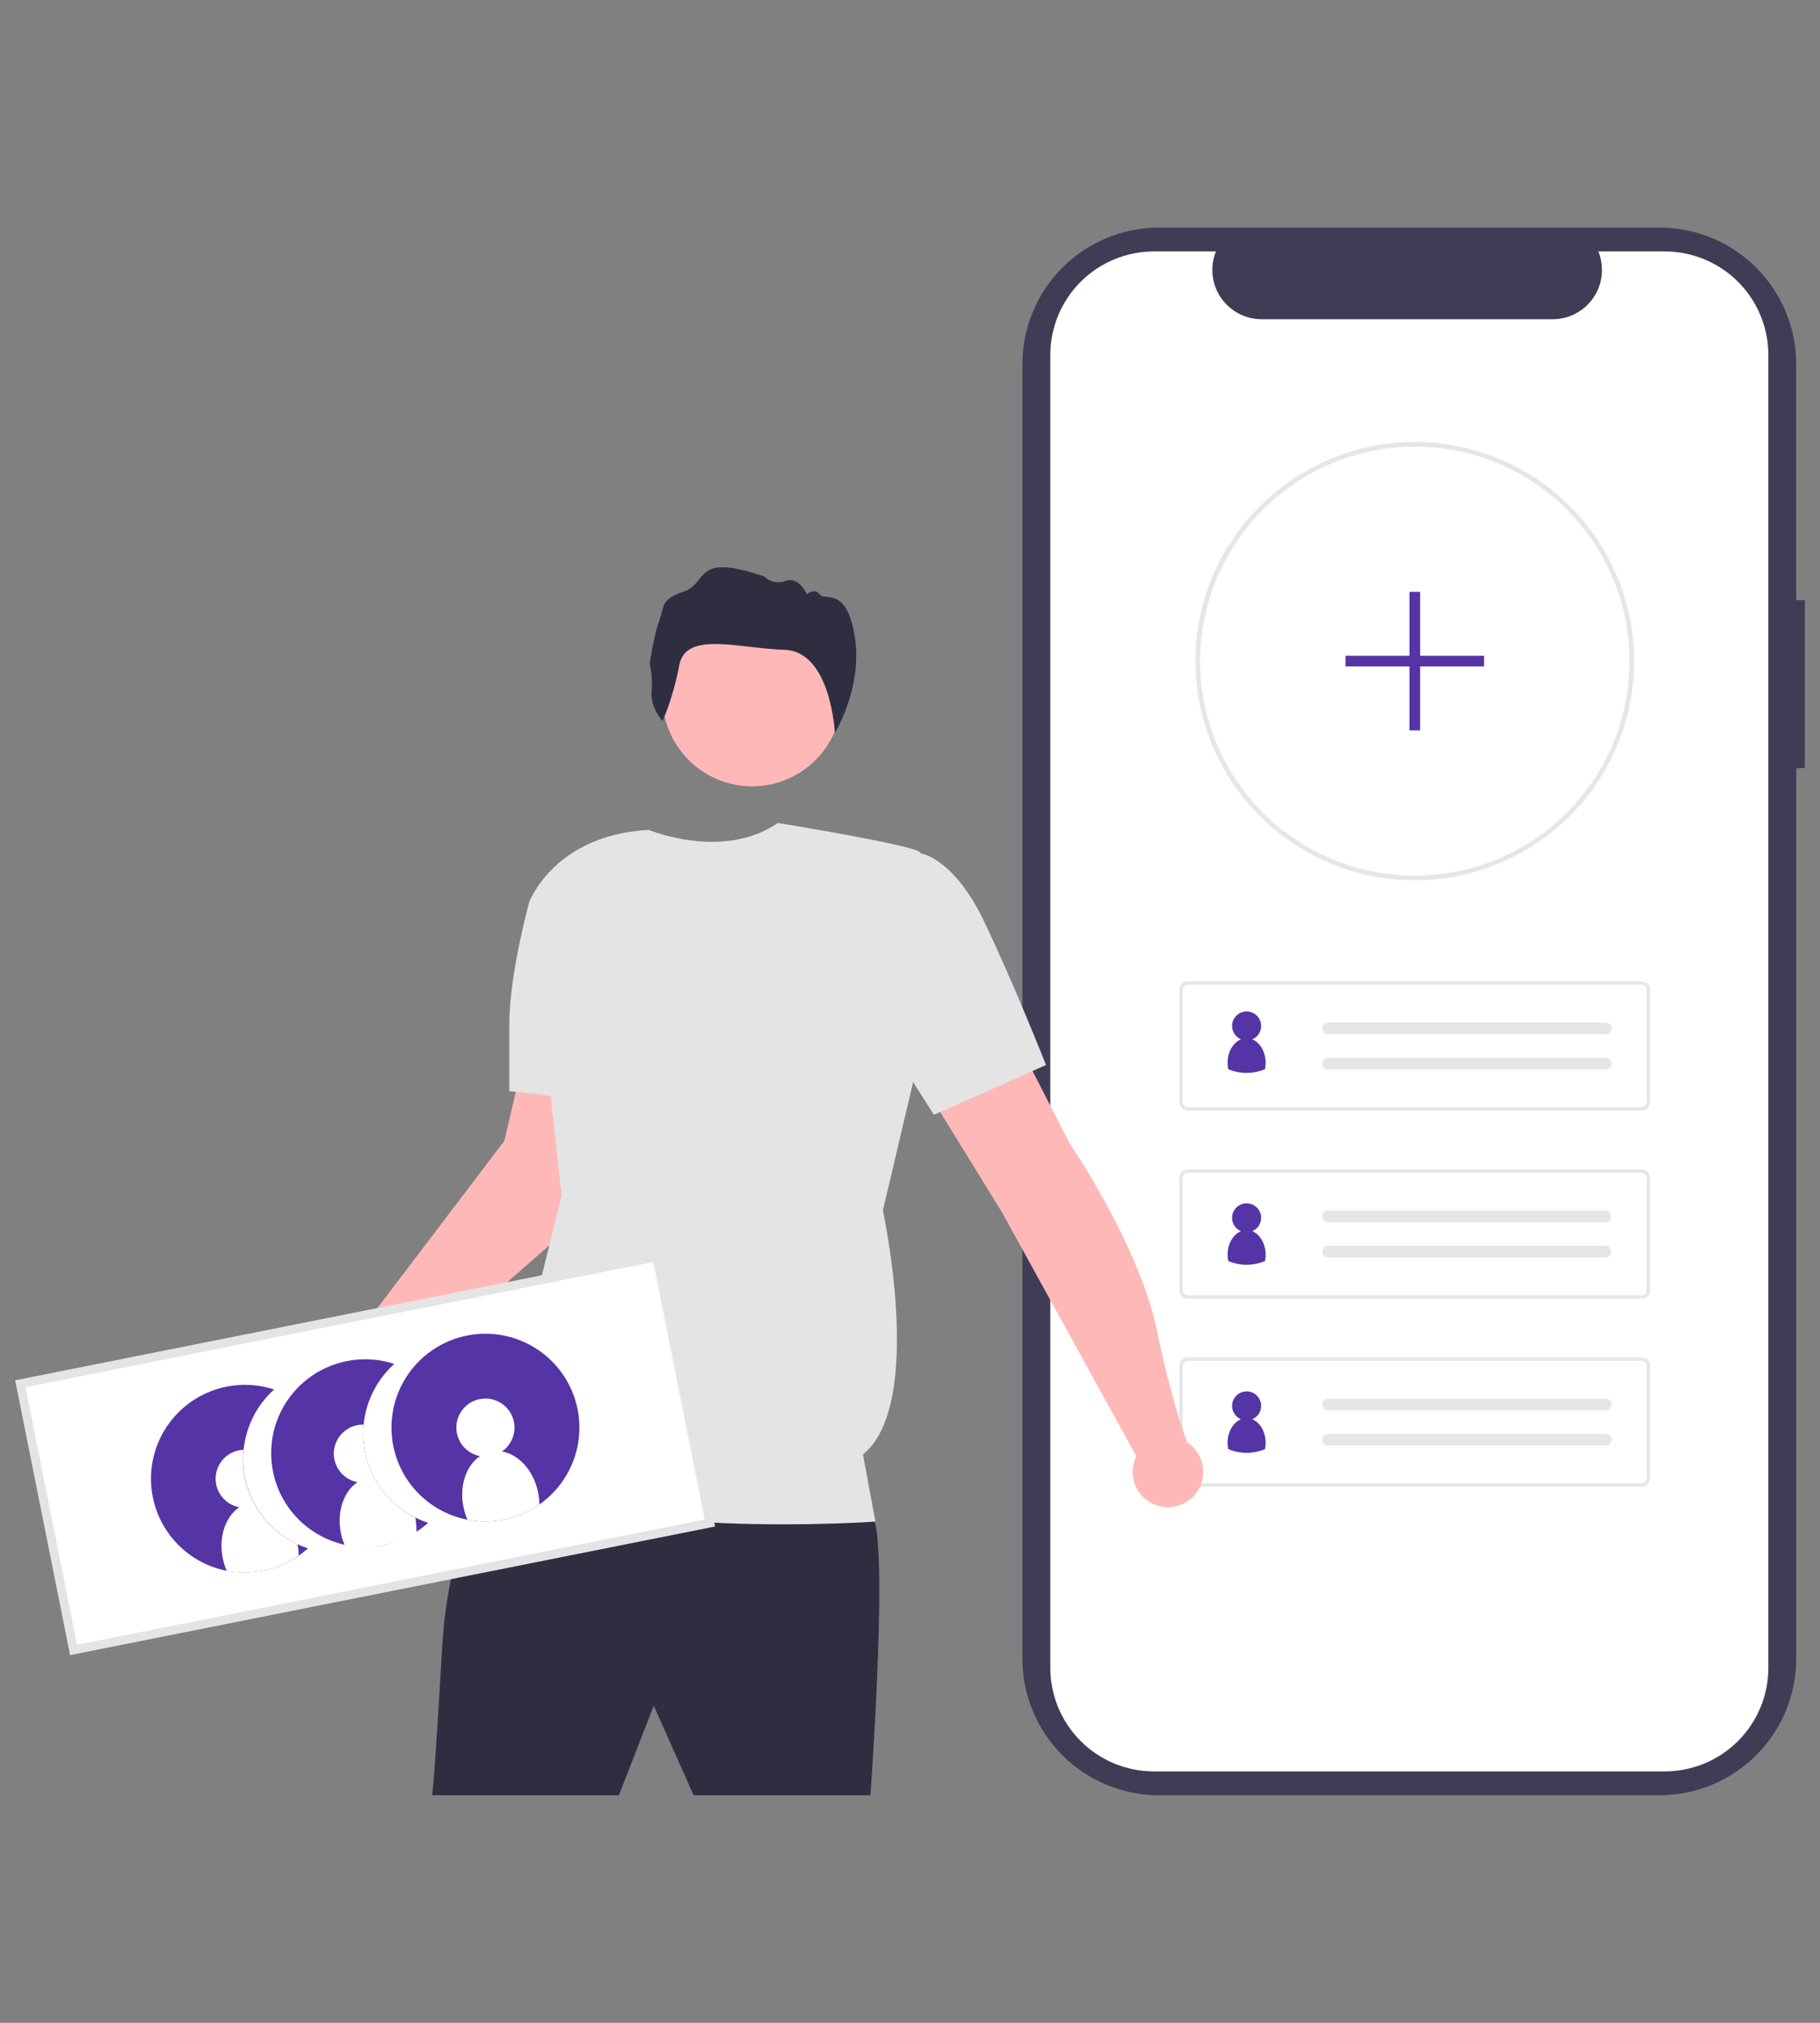<svg width="180" height="200" viewBox="0 0 180 200" fill="none" xmlns="http://www.w3.org/2000/svg">
<rect x="0" y="0" width="180" height="200" fill="#808080" stroke="none"/>
<path d="M178.499 59.334H177.648V36.003C177.648 32.422 176.223 28.987 173.688 26.455C171.152 23.923 167.713 22.5 164.128 22.5H114.635C112.86 22.5 111.102 22.849 109.462 23.528C107.821 24.206 106.331 25.201 105.075 26.455C103.82 27.709 102.824 29.197 102.144 30.835C101.465 32.474 101.115 34.23 101.115 36.003V163.997C101.115 167.578 102.54 171.013 105.075 173.545C107.611 176.077 111.05 177.5 114.635 177.5H164.127C167.713 177.5 171.152 176.077 173.687 173.545C176.223 171.013 177.647 167.578 177.647 163.997V75.941H178.499L178.499 59.334Z" fill="#3F3D56"/>
<path d="M174.893 35.098V164.9C174.892 167.616 173.812 170.22 171.89 172.14C169.968 174.06 167.361 175.139 164.642 175.14H114.134C111.415 175.141 108.806 174.062 106.882 172.142C104.959 170.221 103.878 167.617 103.877 164.9V35.098C103.878 32.382 104.959 29.778 106.882 27.857C108.806 25.937 111.414 24.858 114.134 24.859H120.261C119.96 25.598 119.845 26.399 119.927 27.193C120.009 27.986 120.285 28.747 120.73 29.409C121.176 30.071 121.777 30.614 122.482 30.989C123.186 31.365 123.973 31.562 124.771 31.563H153.567C154.365 31.562 155.152 31.365 155.856 30.989C156.561 30.614 157.162 30.071 157.608 29.409C158.053 28.747 158.329 27.986 158.411 27.193C158.493 26.399 158.378 25.598 158.077 24.859H164.64C167.359 24.859 169.966 25.938 171.889 27.858C173.811 29.778 174.892 32.381 174.893 35.096V35.098Z" fill="white"/>
<path d="M139.924 87.027C134.174 87.029 128.658 84.75 124.59 80.691C120.522 76.631 118.235 71.124 118.232 65.381V65.362C118.232 65.316 118.232 65.269 118.235 65.223C118.301 53.359 128.032 43.698 139.924 43.698C145.677 43.697 151.195 45.98 155.263 50.042C159.331 54.105 161.617 59.615 161.617 65.361C161.617 71.107 159.332 76.617 155.264 80.68C151.197 84.743 145.679 87.026 139.926 87.027H139.924V87.027ZM139.924 44.154C134.318 44.166 128.943 46.388 124.967 50.336C120.992 54.283 118.737 59.639 118.692 65.238C118.689 65.286 118.689 65.325 118.689 65.362C118.689 69.557 119.934 73.658 122.267 77.147C124.6 80.635 127.917 83.354 131.797 84.96C135.678 86.566 139.948 86.987 144.068 86.169C148.188 85.351 151.972 83.331 154.943 80.365C157.913 77.399 159.936 73.62 160.756 69.505C161.576 65.391 161.156 61.126 159.549 57.25C157.942 53.374 155.221 50.061 151.728 47.73C148.236 45.399 144.13 44.154 139.93 44.154H139.924Z" fill="#E6E6E6"/>
<path d="M162.356 109.805H117.474C117.253 109.805 117.042 109.717 116.886 109.562C116.73 109.406 116.643 109.195 116.643 108.975V97.856C116.643 97.636 116.731 97.425 116.886 97.269C117.042 97.114 117.253 97.026 117.474 97.026H162.356C162.576 97.026 162.788 97.114 162.943 97.269C163.099 97.425 163.187 97.636 163.187 97.856V108.975C163.187 109.195 163.099 109.406 162.943 109.562C162.788 109.718 162.576 109.805 162.356 109.805V109.805ZM117.474 97.358C117.341 97.358 117.215 97.41 117.121 97.504C117.028 97.597 116.975 97.724 116.975 97.856V108.975C116.975 109.107 117.028 109.234 117.121 109.327C117.215 109.421 117.341 109.473 117.474 109.473H162.356C162.488 109.473 162.615 109.421 162.708 109.327C162.802 109.234 162.855 109.107 162.855 108.975V97.856C162.855 97.724 162.802 97.597 162.708 97.504C162.615 97.41 162.488 97.358 162.356 97.358H117.474Z" fill="#E6E6E6"/>
<path d="M131.353 101.091C131.199 101.091 131.051 101.153 130.942 101.262C130.833 101.37 130.771 101.518 130.771 101.672C130.771 101.827 130.833 101.974 130.942 102.083C131.051 102.192 131.199 102.254 131.353 102.254H158.781C158.857 102.256 158.934 102.244 159.005 102.218C159.077 102.191 159.143 102.151 159.199 102.099C159.255 102.047 159.3 101.985 159.332 101.916C159.364 101.846 159.382 101.771 159.385 101.695C159.388 101.619 159.376 101.543 159.349 101.471C159.323 101.399 159.282 101.334 159.23 101.278C159.178 101.222 159.116 101.177 159.046 101.145C158.977 101.113 158.902 101.095 158.826 101.092C158.817 101.092 158.809 101.091 158.8 101.092H131.353V101.091Z" fill="#E6E6E6"/>
<path d="M131.353 104.578C131.199 104.578 131.051 104.639 130.942 104.748C130.833 104.857 130.771 105.005 130.771 105.159C130.771 105.313 130.833 105.461 130.942 105.57C131.051 105.679 131.199 105.74 131.353 105.74H158.781C158.857 105.743 158.934 105.731 159.005 105.704C159.077 105.678 159.143 105.637 159.199 105.585C159.255 105.534 159.3 105.471 159.332 105.402C159.364 105.333 159.382 105.258 159.385 105.181C159.388 105.105 159.376 105.029 159.349 104.957C159.323 104.886 159.282 104.82 159.23 104.764C159.178 104.708 159.116 104.663 159.046 104.631C158.977 104.599 158.902 104.581 158.826 104.578C158.817 104.578 158.809 104.578 158.8 104.578L131.353 104.578Z" fill="#E6E6E6"/>
<path d="M162.356 128.4H117.474C117.253 128.399 117.042 128.312 116.886 128.156C116.73 128.001 116.643 127.79 116.643 127.57V116.45C116.643 116.23 116.731 116.019 116.886 115.864C117.042 115.708 117.253 115.621 117.474 115.62H162.356C162.576 115.621 162.788 115.708 162.943 115.864C163.099 116.019 163.187 116.23 163.187 116.45V127.57C163.187 127.79 163.099 128.001 162.943 128.156C162.787 128.312 162.576 128.399 162.356 128.4ZM117.474 115.952C117.341 115.952 117.215 116.005 117.121 116.098C117.028 116.192 116.975 116.318 116.975 116.45V127.57C116.975 127.702 117.028 127.828 117.121 127.922C117.215 128.015 117.341 128.068 117.474 128.068H162.356C162.488 128.068 162.615 128.015 162.708 127.922C162.802 127.828 162.855 127.702 162.855 127.57V116.45C162.855 116.318 162.802 116.192 162.708 116.098C162.615 116.005 162.488 115.952 162.356 115.952H117.474Z" fill="#E6E6E6"/>
<path d="M131.353 119.685C131.199 119.685 131.051 119.746 130.942 119.855C130.833 119.964 130.771 120.112 130.771 120.266C130.771 120.42 130.833 120.568 130.942 120.677C131.051 120.786 131.199 120.847 131.353 120.847H158.781C158.933 120.846 159.079 120.786 159.187 120.679C159.295 120.572 159.357 120.427 159.36 120.276C159.362 120.124 159.305 119.977 159.2 119.866C159.096 119.756 158.952 119.691 158.8 119.685L131.353 119.685Z" fill="#E6E6E6"/>
<path d="M131.353 123.172C131.199 123.172 131.051 123.233 130.942 123.342C130.833 123.451 130.771 123.599 130.771 123.753C130.771 123.907 130.833 124.055 130.942 124.164C131.051 124.273 131.199 124.334 131.353 124.334H158.781C158.933 124.333 159.079 124.273 159.187 124.166C159.295 124.059 159.357 123.915 159.36 123.763C159.362 123.611 159.305 123.464 159.2 123.354C159.096 123.243 158.952 123.178 158.8 123.172L131.353 123.172Z" fill="#E6E6E6"/>
<path d="M162.356 146.994H117.474C117.253 146.993 117.042 146.906 116.886 146.75C116.73 146.595 116.643 146.384 116.643 146.164V135.044C116.643 134.824 116.731 134.613 116.886 134.458C117.042 134.302 117.253 134.215 117.474 134.214H162.356C162.576 134.215 162.788 134.302 162.943 134.458C163.099 134.613 163.187 134.824 163.187 135.044V146.164C163.187 146.384 163.099 146.595 162.943 146.75C162.788 146.906 162.576 146.994 162.356 146.994V146.994ZM117.474 134.546C117.341 134.546 117.215 134.599 117.121 134.692C117.028 134.786 116.975 134.912 116.975 135.044V146.164C116.975 146.296 117.028 146.422 117.121 146.516C117.215 146.609 117.341 146.662 117.474 146.662H162.356C162.488 146.662 162.615 146.609 162.708 146.516C162.802 146.422 162.855 146.296 162.855 146.164V135.044C162.855 134.912 162.802 134.786 162.708 134.692C162.615 134.599 162.488 134.546 162.356 134.546H117.474Z" fill="#E6E6E6"/>
<path d="M131.353 138.28C131.199 138.28 131.051 138.341 130.942 138.45C130.833 138.559 130.771 138.707 130.771 138.861C130.771 139.015 130.833 139.163 130.942 139.272C131.051 139.381 131.199 139.442 131.353 139.442H158.781C158.857 139.445 158.934 139.433 159.005 139.406C159.077 139.38 159.143 139.339 159.199 139.287C159.255 139.236 159.3 139.173 159.332 139.104C159.364 139.034 159.382 138.959 159.385 138.883C159.388 138.807 159.376 138.731 159.349 138.659C159.323 138.588 159.282 138.522 159.23 138.466C159.178 138.41 159.116 138.365 159.046 138.333C158.977 138.301 158.902 138.283 158.826 138.28C158.817 138.28 158.809 138.28 158.8 138.28L131.353 138.28Z" fill="#E6E6E6"/>
<path d="M131.353 141.766C131.199 141.766 131.051 141.827 130.942 141.936C130.833 142.045 130.771 142.193 130.771 142.347C130.771 142.501 130.833 142.649 130.942 142.758C131.051 142.867 131.199 142.928 131.353 142.928H158.781C158.857 142.931 158.934 142.919 159.005 142.892C159.077 142.866 159.143 142.826 159.199 142.774C159.255 142.722 159.3 142.659 159.332 142.59C159.364 142.521 159.382 142.446 159.385 142.37C159.388 142.293 159.376 142.217 159.349 142.146C159.323 142.074 159.282 142.008 159.23 141.952C159.178 141.896 159.116 141.851 159.046 141.819C158.977 141.787 158.902 141.769 158.826 141.766C158.817 141.766 158.809 141.766 158.8 141.766L131.353 141.766Z" fill="#E6E6E6"/>
<path d="M146.779 64.836H140.453V58.518H139.398V64.836H133.072V65.889H139.398V72.208H140.453V65.889H146.779V64.836Z" fill="#5534A5"/>
<path d="M49.633 144.289C49.633 144.289 44.461 149.947 43.722 162.985C42.983 176.023 42.736 177.499 42.736 177.499H61.21L64.657 168.644L68.599 177.499H86.087C86.087 177.499 88.058 150.438 86.087 149.7C84.117 148.962 49.633 144.289 49.633 144.289Z" fill="#2F2E41"/>
<path d="M74.387 77.745C79.284 77.745 83.254 73.78 83.254 68.889C83.254 63.998 79.284 60.033 74.387 60.033C69.49 60.033 65.519 63.998 65.519 68.889C65.519 73.78 69.49 77.745 74.387 77.745Z" fill="#FFB8B8"/>
<path d="M112.688 144.536L99.141 119.936L91.258 107.144L100.618 102.961L105.791 113.047C105.791 113.047 112.688 123.133 114.412 131.498C116.136 139.862 117.86 143.798 117.86 143.798L112.688 144.536Z" fill="#FFB8B8"/>
<path d="M38.054 137.401L58.252 119.689L57.268 105.421H51.603L49.878 112.801L33.621 134.203L38.054 137.401Z" fill="#FFB8B8"/>
<path d="M64.164 82.051C64.164 82.051 71.479 85.114 76.935 81.368C76.935 81.368 90.273 83.527 91.012 84.265C91.751 85.002 90.273 107.143 90.273 107.143L87.318 119.689C87.318 119.689 91.505 138.878 85.347 143.798L86.579 150.44C86.579 150.44 59.238 152.408 48.4 145.766L50.37 139.123L55.543 118.213L52.341 89.185C52.341 89.185 54.803 82.543 64.164 82.051Z" fill="#E4E4E4"/>
<path d="M84.731 85.372L91.136 84.388C91.136 84.388 94.338 84.88 97.293 91.031C100.249 97.181 103.451 105.299 103.451 105.299L92.367 110.219L83.254 95.951L84.731 85.372Z" fill="#E4E4E4"/>
<path d="M53.819 87.955L52.342 89.185C52.342 89.185 50.371 96.319 50.371 101.239V107.881L59.238 108.865L53.819 87.955Z" fill="#E4E4E4"/>
<path d="M65.521 71.293C65.521 71.293 64.315 69.993 64.438 68.365C64.518 67.439 64.459 66.507 64.262 65.599C64.262 65.599 64.639 62.935 65.196 61.391C65.753 59.847 65.284 59.31 67.678 58.467C70.073 57.624 68.548 54.576 75.608 57.006C75.876 57.277 76.219 57.462 76.593 57.538C76.967 57.615 77.355 57.579 77.708 57.435C79.012 56.958 79.797 58.747 79.797 58.747C79.797 58.747 80.61 58.08 81.066 58.773C81.522 59.466 83.729 57.887 84.538 62.926C85.348 67.964 82.57 72.458 82.57 72.458C82.57 72.458 82.18 64.395 77.595 64.248C73.011 64.102 67.826 62.368 67.183 65.763C66.54 69.158 65.521 71.293 65.521 71.293Z" fill="#2F2E41"/>
<path d="M34.823 141.169C36.934 141.169 38.645 139.461 38.645 137.353C38.645 135.245 36.934 133.536 34.823 133.536C32.713 133.536 31.002 135.245 31.002 137.353C31.002 139.461 32.713 141.169 34.823 141.169Z" fill="#FFB8B8"/>
<path d="M7.275 163.13L70.212 150.583L64.952 124.268L2.016 136.814L7.275 163.13Z" fill="white"/>
<path d="M70.726 150.926L6.931 163.645L1.5 136.471L65.295 123.753L70.726 150.926ZM7.619 162.616L69.697 150.24L64.608 124.781L2.53 137.158L7.619 162.616Z" fill="#E4E4E4"/>
<path d="M27.796 154.766L27.77 154.777C27.565 154.861 27.357 154.941 27.143 155.011C27.071 155.035 26.997 155.058 26.925 155.08C26.852 155.102 26.778 155.124 26.703 155.145C26.582 155.18 26.457 155.211 26.332 155.239C26.279 155.253 26.222 155.265 26.168 155.277L26.136 155.283C26.069 155.298 26.002 155.312 25.934 155.324L25.759 155.354C25.727 155.361 25.695 155.366 25.663 155.37C24.275 155.588 22.856 155.488 21.512 155.079C20.169 154.67 18.935 153.962 17.905 153.008C16.875 152.054 16.074 150.879 15.564 149.572C15.054 148.264 14.847 146.858 14.959 145.46C15.072 144.061 15.5 142.706 16.212 141.496C16.924 140.287 17.902 139.254 19.071 138.477C20.24 137.699 21.571 137.196 22.963 137.005C24.355 136.815 25.771 136.943 27.107 137.378C25.898 138.469 24.998 139.857 24.496 141.405C23.994 142.952 23.908 144.605 24.247 146.196C24.586 147.787 25.337 149.261 26.426 150.471C27.516 151.681 28.904 152.583 30.452 153.088C29.669 153.795 28.771 154.363 27.796 154.767L27.796 154.766Z" fill="#5534A5"/>
<path d="M41.083 150.046C41.489 150.249 41.91 150.422 42.342 150.562C41.132 151.656 39.654 152.412 38.057 152.751L37.941 152.776C36.547 153.055 35.107 153.011 33.733 152.648C32.359 152.285 31.087 151.611 30.014 150.679C28.941 149.748 28.096 148.583 27.545 147.274C26.994 145.965 26.751 144.548 26.834 143.13C26.918 141.713 27.326 140.334 28.027 139.098C28.728 137.863 29.703 136.805 30.878 136.006C32.053 135.206 33.395 134.686 34.803 134.486C36.21 134.286 37.645 134.412 38.996 134.852C37.87 135.864 37.008 137.135 36.487 138.555C35.966 139.976 35.801 141.502 36.007 143.001C36.213 144.5 36.783 145.926 37.668 147.154C38.552 148.382 39.725 149.375 41.083 150.046Z" fill="#5534A5"/>
<path d="M57.1 139.218C57.482 141.013 57.323 142.882 56.642 144.587C55.961 146.292 54.789 147.757 53.274 148.797C51.76 149.837 49.971 150.405 48.133 150.429C46.295 150.453 44.491 149.933 42.949 148.933C41.408 147.934 40.198 146.5 39.472 144.813C38.746 143.127 38.538 141.263 38.872 139.458C39.207 137.653 40.07 135.988 41.352 134.673C42.635 133.358 44.279 132.452 46.077 132.07C47.27 131.817 48.502 131.8 49.702 132.022C50.902 132.244 52.047 132.7 53.07 133.364C54.094 134.028 54.977 134.886 55.668 135.891C56.359 136.895 56.846 138.026 57.1 139.218Z" fill="#5534A5"/>
<path d="M53.208 147.5C53.295 147.911 53.341 148.329 53.345 148.75C52.321 149.465 51.164 149.967 49.943 150.227C48.721 150.486 47.459 150.498 46.233 150.26C46.065 149.875 45.936 149.474 45.849 149.063C45.394 146.927 46.099 144.891 47.47 143.97C46.818 143.846 46.228 143.5 45.803 142.991C45.377 142.482 45.14 141.842 45.133 141.178C45.126 140.515 45.349 139.87 45.764 139.352C46.179 138.834 46.761 138.476 47.411 138.338C48.06 138.2 48.738 138.291 49.328 138.595C49.918 138.899 50.385 139.398 50.649 140.007C50.913 140.615 50.958 141.297 50.776 141.934C50.594 142.572 50.197 143.128 49.651 143.507C51.28 143.791 52.753 145.364 53.208 147.5Z" fill="white"/>
<path d="M41.082 150.046L41.088 150.074C41.166 150.59 41.202 151.112 41.194 151.633C40.231 152.308 39.156 152.502 37.94 152.776L37.824 152.801C36.602 153.062 35.34 153.074 34.114 152.834C34.097 152.799 34.083 152.763 34.071 152.726C33.922 152.375 33.809 152.01 33.73 151.637C33.276 149.502 33.98 147.466 35.351 146.544C34.699 146.42 34.109 146.074 33.684 145.565C33.257 145.057 33.021 144.416 33.014 143.753C33.007 143.09 33.23 142.444 33.645 141.927C34.06 141.409 34.642 141.051 35.292 140.913C35.512 140.866 35.737 140.845 35.962 140.852C35.782 142.722 36.176 144.603 37.09 146.245C38.005 147.887 39.397 149.213 41.083 150.047L41.082 150.046Z" fill="white"/>
<path d="M29.423 152.683C29.497 153.053 29.535 153.429 29.538 153.806C28.803 154.322 27.996 154.727 27.143 155.011C27.072 155.035 26.997 155.058 26.925 155.079C26.853 155.101 26.778 155.124 26.704 155.144C26.582 155.179 26.458 155.21 26.332 155.239C26.307 155.247 26.279 155.253 26.253 155.258L26.136 155.283C26.069 155.297 26.002 155.312 25.934 155.324L25.76 155.354C25.727 155.361 25.695 155.366 25.664 155.37C24.59 155.543 23.494 155.525 22.427 155.317C22.424 155.312 22.422 155.307 22.421 155.302C22.406 155.272 22.394 155.24 22.383 155.208C22.235 154.857 22.121 154.492 22.043 154.119C21.588 151.984 22.293 149.948 23.664 149.026C23.011 148.902 22.422 148.556 21.996 148.048C21.57 147.539 21.333 146.898 21.326 146.235C21.319 145.572 21.543 144.926 21.958 144.409C22.373 143.891 22.955 143.533 23.605 143.395C23.76 143.362 23.919 143.342 24.078 143.335C23.884 145.255 24.295 147.187 25.253 148.863C26.212 150.539 27.669 151.874 29.423 152.683L29.423 152.683Z" fill="white"/>
<path d="M125.172 105.083C125.172 105.293 125.151 105.503 125.109 105.709C124.534 105.952 123.916 106.078 123.291 106.078C122.667 106.078 122.048 105.952 121.473 105.709C121.431 105.503 121.41 105.293 121.41 105.083C121.41 103.991 121.967 103.069 122.733 102.76C122.427 102.632 122.175 102.401 122.02 102.108C121.864 101.815 121.815 101.477 121.881 101.152C121.947 100.827 122.123 100.534 122.38 100.324C122.637 100.114 122.959 99.999 123.291 99.999C123.623 99.999 123.945 100.114 124.202 100.324C124.459 100.534 124.635 100.827 124.701 101.152C124.767 101.477 124.718 101.815 124.562 102.108C124.407 102.401 124.155 102.632 123.849 102.76C124.616 103.069 125.172 103.991 125.172 105.083Z" fill="#5534A5"/>
<path d="M125.172 124.055C125.172 124.265 125.151 124.474 125.109 124.68C124.534 124.924 123.916 125.049 123.291 125.049C122.667 125.049 122.048 124.924 121.473 124.68C121.431 124.474 121.41 124.265 121.41 124.055C121.41 122.963 121.967 122.04 122.733 121.732C122.427 121.603 122.175 121.373 122.02 121.08C121.864 120.786 121.815 120.449 121.881 120.123C121.947 119.798 122.123 119.506 122.38 119.296C122.637 119.086 122.959 118.971 123.291 118.971C123.623 118.971 123.945 119.086 124.202 119.296C124.459 119.506 124.635 119.798 124.701 120.123C124.767 120.449 124.718 120.786 124.562 121.08C124.407 121.373 124.155 121.603 123.849 121.732C124.616 122.04 125.172 122.963 125.172 124.055Z" fill="#5534A5"/>
<path d="M125.172 142.648C125.172 142.858 125.151 143.068 125.109 143.274C124.534 143.517 123.916 143.643 123.291 143.643C122.667 143.643 122.048 143.517 121.473 143.274C121.431 143.068 121.41 142.858 121.41 142.648C121.41 141.557 121.967 140.634 122.733 140.325C122.427 140.197 122.175 139.966 122.02 139.673C121.864 139.38 121.815 139.042 121.881 138.717C121.947 138.392 122.123 138.1 122.38 137.89C122.637 137.679 122.959 137.565 123.291 137.565C123.623 137.565 123.945 137.679 124.202 137.89C124.459 138.1 124.635 138.392 124.701 138.717C124.767 139.042 124.718 139.38 124.562 139.673C124.407 139.966 124.155 140.197 123.849 140.325C124.616 140.634 125.172 141.557 125.172 142.648Z" fill="#5534A5"/>
<path d="M115.509 149.02C117.439 149.02 119.003 147.458 119.003 145.531C119.003 143.604 117.439 142.042 115.509 142.042C113.58 142.042 112.016 143.604 112.016 145.531C112.016 147.458 113.58 149.02 115.509 149.02Z" fill="#FFB8B8"/>
</svg>
